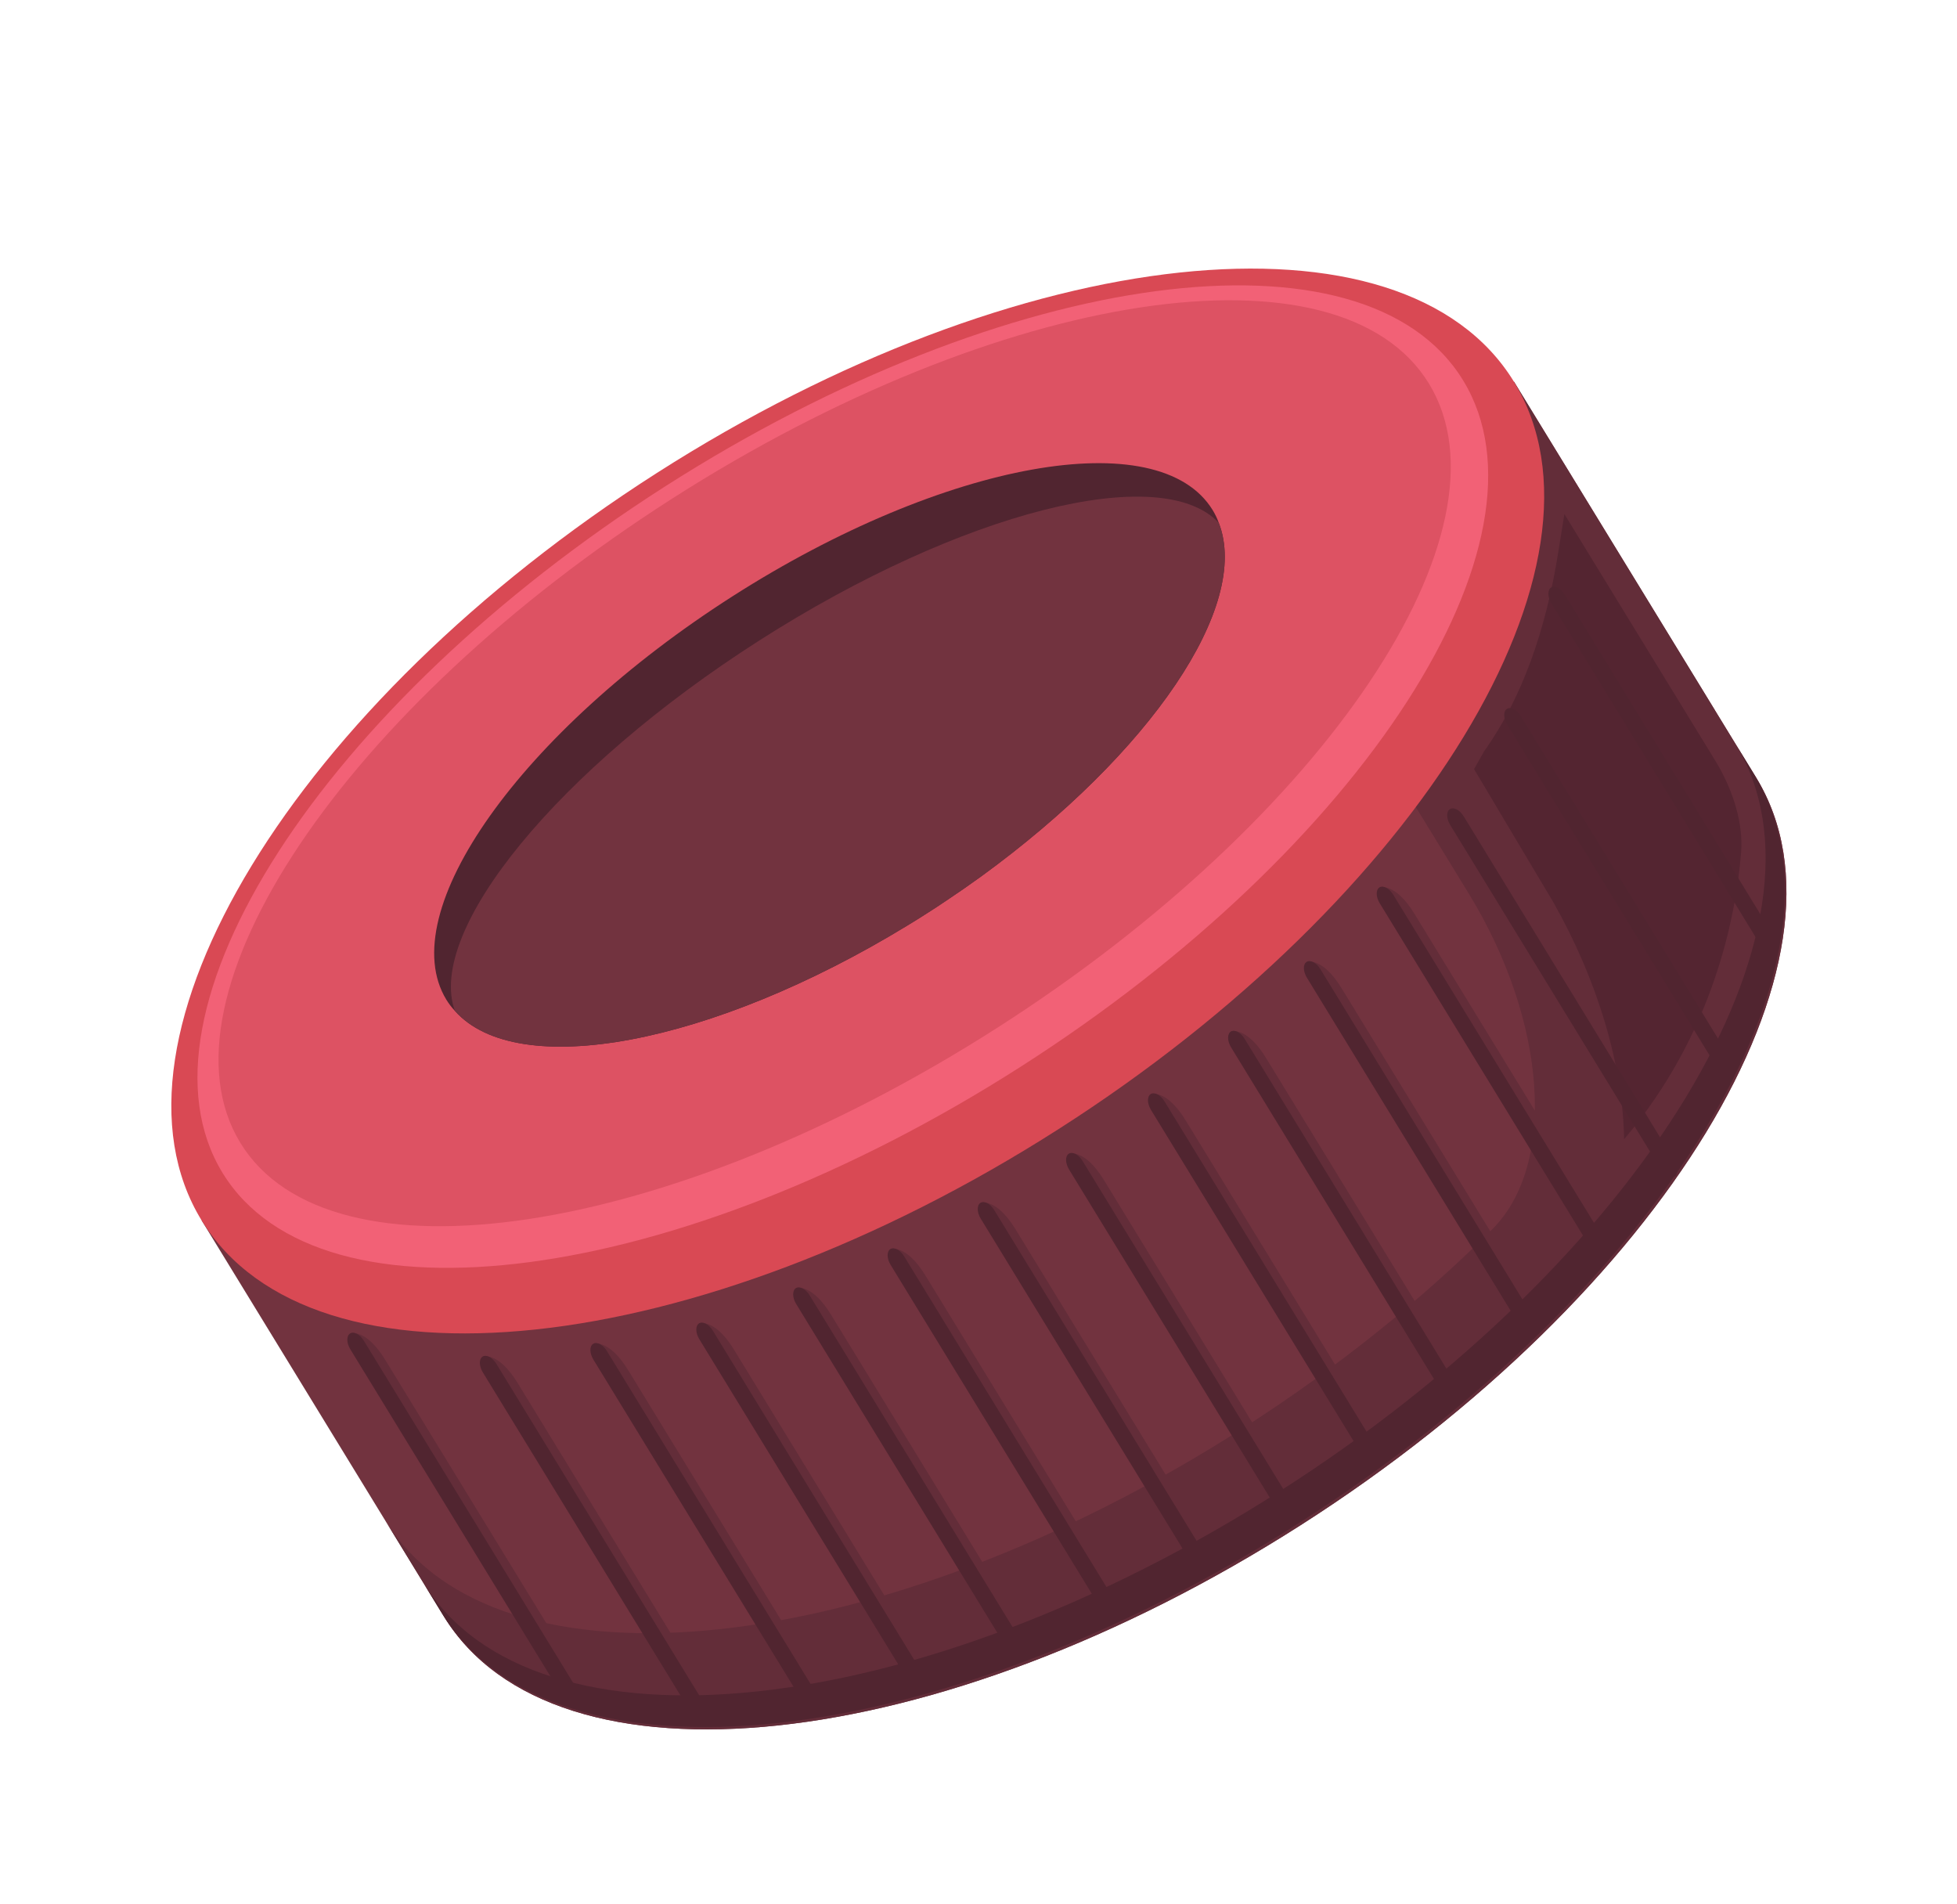 <svg width="146" height="142" viewBox="0 0 146 142" fill="none" xmlns="http://www.w3.org/2000/svg">
<g id="Group" filter="url(#filter0_d_3802_157)">
<path id="Vector" d="M15.035 87.024L33.108 116.563C41.38 130.081 70.004 127.039 97.043 109.767C124.081 92.495 139.295 67.535 131.023 54.016L112.95 24.478L15.035 87.024Z" fill="#72333F"/>
<path id="Vector_2" d="M112.95 24.478L93.728 36.757L109.585 62.673C115.428 72.222 116.138 82.885 111.34 87.685C106.075 92.953 99.775 98.036 92.653 102.586C65.612 119.859 36.987 122.902 28.721 109.392L33.111 116.567C41.377 130.077 70.002 127.034 97.043 109.761C124.073 92.494 139.289 67.533 131.022 54.023L127.931 48.97L127.927 48.955L112.95 24.478Z" fill="#632D39"/>
<path id="Vector_3" d="M78.969 80.228C106.007 62.957 121.22 37.996 112.949 24.478C104.678 10.959 76.053 14.002 49.015 31.274C21.977 48.545 6.763 73.506 15.034 87.024C23.306 100.543 51.93 97.5 78.969 80.228Z" fill="#D94954"/>
<path id="Vector_4" d="M76.127 75.585C101.684 59.26 116.47 36.331 109.153 24.372C101.836 12.413 75.186 15.953 49.629 32.278C24.073 48.603 9.286 71.532 16.603 83.491C23.921 95.45 50.57 91.911 76.127 75.585Z" fill="#F26176"/>
<path id="Vector_5" d="M74.359 72.694C98.845 57.053 113.281 35.526 106.604 24.613C99.927 13.7 74.664 17.532 50.178 33.173C25.692 48.815 11.256 70.341 17.933 81.254C24.611 92.168 49.873 88.335 74.359 72.694Z" fill="#DD5263"/>
<path id="Vector_6" d="M90.472 34.054C90.65 34.345 90.808 34.673 90.926 35.002C93.334 41.179 85.838 52.185 73.192 61.382C72.348 61.993 71.484 62.592 70.589 63.189C70.116 63.514 69.624 63.829 69.131 64.143C68.638 64.458 68.144 64.773 67.652 65.065C53.068 73.951 38.608 76.662 33.936 71.406C33.698 71.154 33.479 70.865 33.301 70.574C29.299 64.034 38.868 50.562 54.652 40.479C70.437 30.396 86.469 27.512 90.472 34.054Z" fill="#512530"/>
<path id="Vector_7" d="M90.926 35.003C93.335 41.18 85.838 52.186 73.192 61.383C72.348 61.994 71.484 62.593 70.589 63.19C70.117 63.515 69.624 63.83 69.131 64.144C68.638 64.459 68.144 64.775 67.652 65.066C53.068 73.952 38.608 76.663 33.937 71.407C31.775 65.452 41.583 53.399 56.663 43.767C71.743 34.134 86.632 30.41 90.926 35.003Z" fill="#72333F"/>
<path id="Vector_8" d="M116.709 34.345L127.976 52.758C129.349 55.004 130.061 57.503 129.895 59.569C129.512 64.322 127.848 73.084 121.165 80.982C121.066 75.436 119.196 69.159 115.907 63.34L109.97 53.37L110.729 52.032C113.595 48.003 115.335 42.925 116.247 37.229L116.709 34.345Z" fill="#542531"/>
<g id="Group_2">
<path id="Vector_9" d="M26.115 95.474C26.115 95.474 27.268 95.034 28.741 97.442C30.214 99.85 44.08 122.512 44.08 122.512L42.42 122.121L26.115 95.474Z" fill="#632D39"/>
<path id="Vector_10" d="M35.994 97.201C35.994 97.201 37.147 96.762 38.621 99.171C40.094 101.578 53.96 124.241 53.96 124.241L52.3 123.85L35.994 97.201Z" fill="#632D39"/>
<path id="Vector_11" d="M44.244 96.249C44.244 96.249 45.397 95.81 46.87 98.217C48.343 100.625 62.209 123.287 62.209 123.287L60.549 122.896L44.244 96.249Z" fill="#632D39"/>
<path id="Vector_12" d="M52.143 94.725C52.143 94.725 53.295 94.285 54.769 96.693C56.242 99.1 70.108 121.763 70.108 121.763L68.447 121.372L52.143 94.725Z" fill="#632D39"/>
<path id="Vector_13" d="M59.367 92.095C59.367 92.095 60.52 91.656 61.994 94.064C63.467 96.472 77.333 119.134 77.333 119.134L75.672 118.743L59.367 92.095Z" fill="#632D39"/>
<path id="Vector_14" d="M66.415 89.18C66.415 89.18 67.568 88.741 69.042 91.15C70.516 93.558 84.381 116.219 84.381 116.219L82.72 115.828L66.415 89.18Z" fill="#632D39"/>
<path id="Vector_15" d="M73.138 85.731C73.138 85.731 74.291 85.292 75.764 87.7C77.237 90.107 91.103 112.77 91.103 112.77L89.442 112.379L73.138 85.731Z" fill="#632D39"/>
<path id="Vector_16" d="M79.735 82.064C79.735 82.064 80.888 81.625 82.362 84.034C83.835 86.442 97.701 109.104 97.701 109.104L96.041 108.713L79.735 82.064Z" fill="#632D39"/>
<path id="Vector_17" d="M85.837 77.619C85.837 77.619 86.99 77.18 88.463 79.588C89.936 81.995 103.802 104.657 103.802 104.657L102.141 104.266L85.837 77.619Z" fill="#632D39"/>
<path id="Vector_18" d="M91.824 72.949C91.824 72.949 92.977 72.51 94.451 74.919C95.925 77.328 109.79 99.989 109.79 99.989L108.13 99.598L91.824 72.949Z" fill="#632D39"/>
<path id="Vector_19" d="M97.467 67.757C97.467 67.757 98.62 67.318 100.094 69.727C101.567 72.134 115.433 94.796 115.433 94.796L113.772 94.406L97.467 67.757Z" fill="#632D39"/>
<path id="Vector_20" d="M102.901 62.203C102.901 62.203 104.054 61.764 105.527 64.171C107.001 66.58 120.867 89.241 120.867 89.241L119.206 88.85L102.901 62.203Z" fill="#632D39"/>
</g>
<g id="Group_3">
<path id="Vector_21" d="M42.879 122.871C42.601 123.049 42.142 122.81 41.852 122.336L26.135 96.65C25.846 96.177 25.837 95.65 26.115 95.472C26.393 95.295 26.853 95.534 27.142 96.007L42.859 121.693C43.148 122.167 43.157 122.694 42.879 122.871Z" fill="#512530"/>
<path id="Vector_22" d="M52.765 124.594C52.487 124.771 52.027 124.532 51.737 124.059L36.022 98.374C35.732 97.9 35.723 97.374 36.002 97.196C36.28 97.018 36.739 97.257 37.029 97.731L52.745 123.417C53.034 123.889 53.043 124.416 52.765 124.594Z" fill="#512530"/>
<path id="Vector_23" d="M61.014 123.642C60.736 123.82 60.276 123.581 59.986 123.107L44.27 97.421C43.98 96.947 43.971 96.421 44.25 96.243C44.528 96.065 44.986 96.305 45.276 96.778L60.992 122.464C61.282 122.936 61.292 123.464 61.014 123.642Z" fill="#512530"/>
<path id="Vector_24" d="M68.914 122.118C68.636 122.296 68.177 122.057 67.887 121.584L52.171 95.898C51.881 95.424 51.872 94.897 52.15 94.719C52.428 94.542 52.887 94.781 53.176 95.255L68.893 120.941C69.184 121.414 69.193 121.941 68.914 122.118Z" fill="#512530"/>
<path id="Vector_25" d="M76.139 119.489C75.861 119.667 75.402 119.427 75.112 118.953L59.397 93.269C59.107 92.795 59.098 92.268 59.375 92.091C59.654 91.913 60.113 92.152 60.403 92.626L76.118 118.311C76.407 118.783 76.417 119.311 76.139 119.489Z" fill="#512530"/>
<path id="Vector_26" d="M83.187 116.574C82.909 116.752 82.449 116.513 82.159 116.039L66.444 90.355C66.154 89.881 66.145 89.354 66.423 89.176C66.702 88.999 67.161 89.238 67.451 89.711L83.166 115.396C83.456 115.87 83.465 116.396 83.187 116.574Z" fill="#512530"/>
<path id="Vector_27" d="M89.909 113.125C89.63 113.303 89.171 113.064 88.881 112.59L73.166 86.905C72.876 86.432 72.867 85.905 73.145 85.727C73.423 85.549 73.882 85.789 74.172 86.263L89.887 111.947C90.176 112.42 90.187 112.947 89.909 113.125Z" fill="#512530"/>
<path id="Vector_28" d="M96.5 109.461C96.222 109.639 95.763 109.4 95.473 108.926L79.757 83.24C79.467 82.767 79.458 82.24 79.736 82.062C80.014 81.885 80.473 82.124 80.762 82.598L96.479 108.284C96.769 108.759 96.778 109.284 96.5 109.461Z" fill="#512530"/>
<path id="Vector_29" d="M102.61 105.012C102.332 105.189 101.872 104.95 101.582 104.477L85.867 78.792C85.577 78.318 85.568 77.792 85.846 77.614C86.124 77.436 86.583 77.676 86.873 78.15L102.588 103.834C102.877 104.306 102.888 104.834 102.61 105.012Z" fill="#512530"/>
<path id="Vector_30" d="M108.587 100.349C108.309 100.526 107.85 100.287 107.56 99.814L91.844 74.129C91.555 73.655 91.546 73.129 91.824 72.951C92.102 72.773 92.561 73.012 92.851 73.486L108.567 99.17C108.856 99.645 108.866 100.171 108.587 100.349Z" fill="#512530"/>
<path id="Vector_31" d="M114.241 95.151C113.962 95.329 113.504 95.089 113.214 94.615L97.499 68.931C97.209 68.457 97.2 67.93 97.477 67.753C97.755 67.576 98.214 67.815 98.504 68.289L114.219 93.974C114.508 94.446 114.519 94.973 114.241 95.151Z" fill="#512530"/>
<path id="Vector_32" d="M119.673 89.595C119.395 89.773 118.937 89.533 118.647 89.06L102.931 63.375C102.641 62.901 102.633 62.375 102.91 62.198C103.187 62.021 103.646 62.26 103.936 62.733L119.652 88.418C119.941 88.891 119.951 89.418 119.673 89.595Z" fill="#512530"/>
<path id="Vector_33" d="M124.933 83.756C124.655 83.934 124.195 83.695 123.905 83.221L108.189 57.535C107.899 57.062 107.89 56.535 108.169 56.357C108.447 56.179 108.906 56.418 109.196 56.892L124.912 82.578C125.201 83.052 125.211 83.579 124.933 83.756Z" fill="#512530"/>
<path id="Vector_34" d="M129.187 76.275C128.909 76.453 128.45 76.213 128.16 75.739L112.445 50.055C112.155 49.581 112.146 49.054 112.423 48.877C112.701 48.7 113.16 48.939 113.45 49.413L129.165 75.097C129.455 75.571 129.465 76.097 129.187 76.275Z" fill="#512530"/>
<path id="Vector_35" d="M132.481 67.223C132.203 67.401 131.744 67.161 131.454 66.688L115.739 41.003C115.449 40.529 115.44 40.003 115.717 39.826C115.995 39.648 116.455 39.887 116.745 40.361L132.46 66.045C132.749 66.519 132.758 67.046 132.481 67.223Z" fill="#512530"/>
</g>
<path id="Vector_36" d="M129.471 51.488L130.906 53.834C139.183 67.361 123.969 92.323 96.938 109.59C69.897 126.863 41.273 129.907 32.995 116.378L31.56 114.032C39.826 127.542 68.451 124.499 95.492 107.226C122.523 89.959 137.737 64.998 129.471 51.488Z" fill="#512530"/>
</g>
<defs>
<filter id="filter0_d_3802_157" x="8.781" y="16.036" width="128.495" height="116.969" filterUnits="userSpaceOnUse" color-interpolation-filters="sRGB">
<feFlood flood-opacity="0" result="BackgroundImageFix"/>
<feColorMatrix in="SourceAlpha" type="matrix" values="0 0 0 0 0 0 0 0 0 0 0 0 0 0 0 0 0 0 127 0" result="hardAlpha"/>
<feOffset dy="4"/>
<feGaussianBlur stdDeviation="2"/>
<feComposite in2="hardAlpha" operator="out"/>
<feColorMatrix type="matrix" values="0 0 0 0 0 0 0 0 0 0 0 0 0 0 0 0 0 0 0.3 0"/>
<feBlend mode="normal" in2="BackgroundImageFix" result="effect1_dropShadow_3802_157"/>
<feBlend mode="normal" in="SourceGraphic" in2="effect1_dropShadow_3802_157" result="shape"/>
</filter>
</defs>
</svg>

